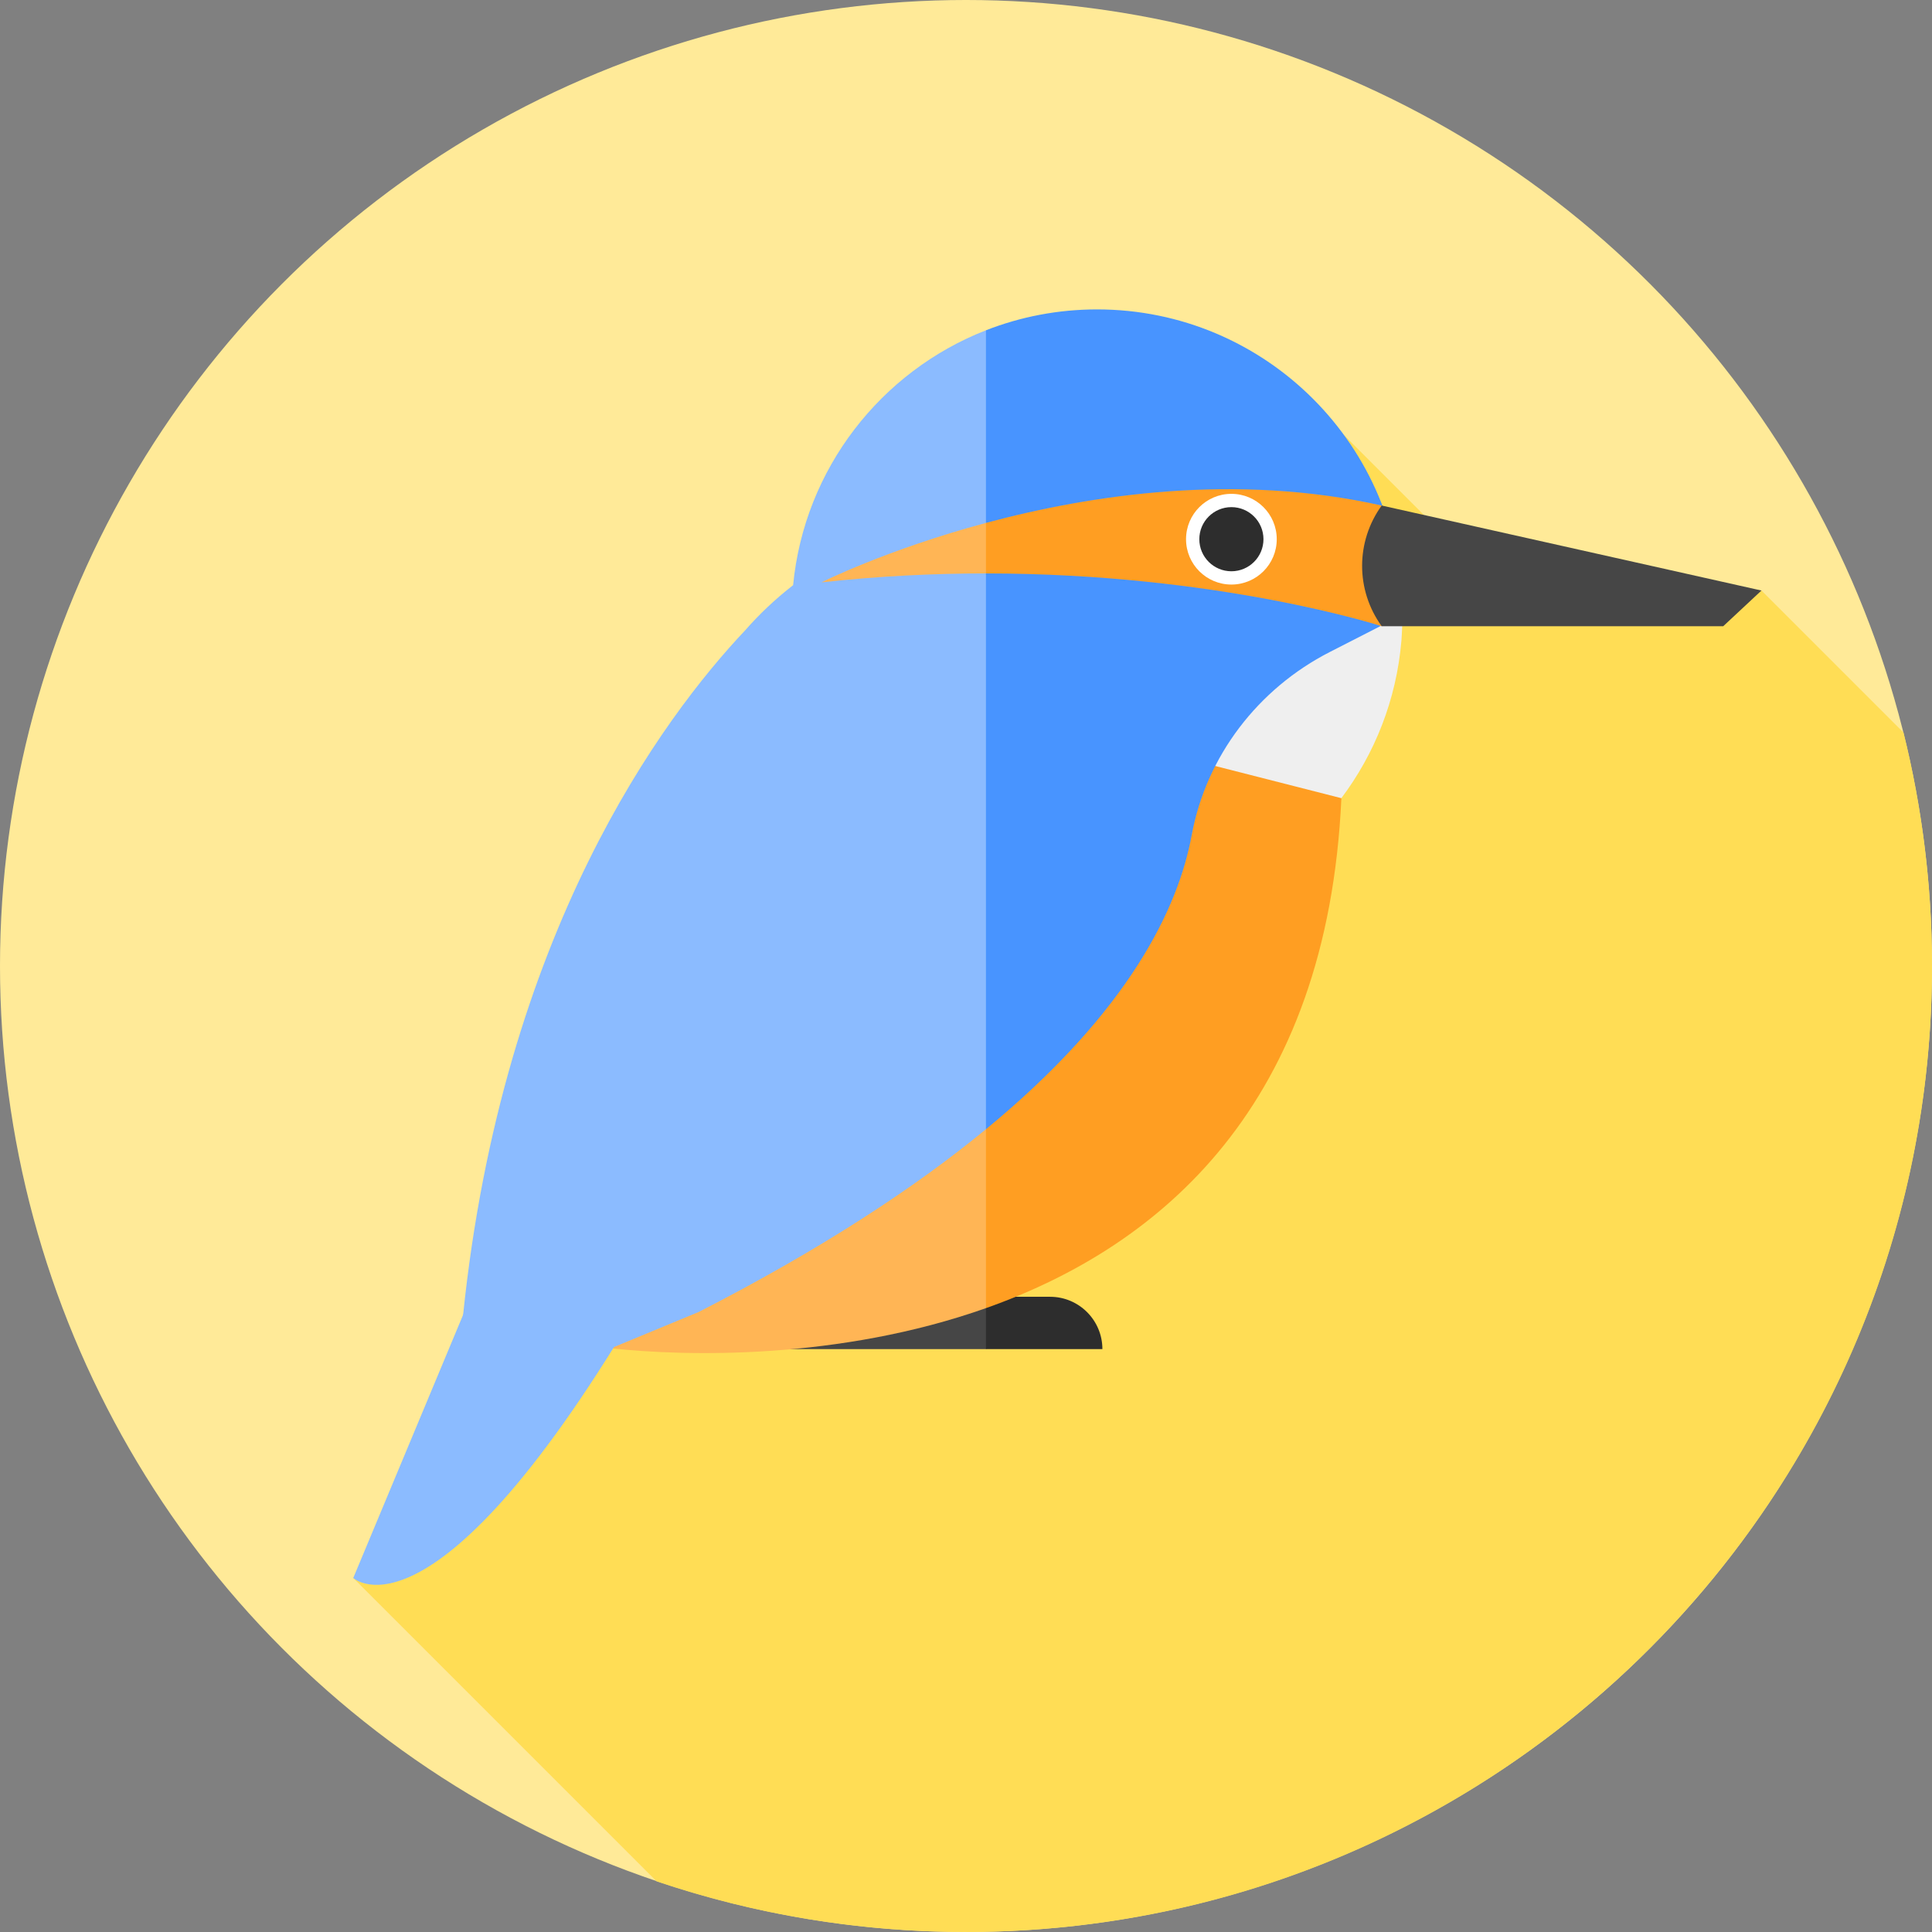 <svg id="Capa_1" enable-background="new 0 0 512 512" height="512" viewBox="0 0 512 512" width="512" xmlns="http://www.w3.org/2000/svg"><rect x="0" y="0" width="512" height="512" fill="#808080" stroke="none"/><g><g><g><g><g><g><g><g><g><g><g><g><g><g><g><g><g><circle cx="256" cy="256" fill="#ffea98" r="256"/></g></g></g></g></g></g></g></g></g></g></g></g></g></g></g></g><path d="m511.999 255.287c-.059-21.082-2.683-41.554-7.543-61.141l-37.649-37.649-72.832-3.39-38.494-38.494-15.992 8.538-199.631 230.473-46.242 64.556 80.406 80.406c25.955 8.769 53.768 13.493 82.691 13.413 141.385-.394 255.68-115.328 255.286-256.712z" fill="#fd5"/><g><g><path d="m199.914 357.533v-13.872h61.373l8.493 6.936-8.493 6.936z" fill="#464646"/><path d="m292.145 357.533h-30.858v-13.872h16.986c7.661 0 13.872 6.211 13.872 13.872z" fill="#2d2d2d"/></g><path d="m261.287 263.811-99.353 93.496c19.975 2.186 60.5 3.111 99.353-10.638l10.713-43.746z" fill="#ffb555"/><path d="m126.037 340.505-32.421 77.675s21.614 20.263 77-74.298z" fill="#8bbbff"/><path d="m314.664 173.851-11.897 24.227-4.633 21.573 9.138 15.721s29.129-1.506 48.209-23.846c-.001-.004-.001-.008-.002-.012 8.854-11.782 14.566-26.058 15.896-41.586.011-.142.025-.281.036-.424.027-.336.04-.676.063-1.013.111-1.805.185-3.651.204-5.555l-51.072 8.305z" fill="#efefef"/><path d="m366.168 165.953s-64.338-20.885-148.476-11.621c0 0 73.776-37.081 148.476-20.361z" fill="#ff9e22"/><path d="m261.287 263.811v82.858c46.438-16.434 90.486-53.834 94.194-135.142l-52.714-13.449z" fill="#ff9e22"/><path d="m261.287 87.529c-27.807 10.87-48.129 36.673-51.104 67.552-.001.001-.003.002-.005.003 0 0-.117.09-.318.25-4.5 3.522-8.659 7.455-12.422 11.748-21.643 22.927-64.27 79.958-74.734 181.609 0 0 15.296 5.995 39.23 8.615l23.248-9.628c32.678-16.748 57.422-33.056 76.105-48.422l10.713-108.63z" fill="#8bbbff"/><path d="m315.814 221.314c3.873-20.984 17.621-38.825 36.62-48.539l19.243-9.838c0-44.703-36.238-80.941-80.941-80.941-10.392 0-20.323 1.965-29.45 5.533v211.728c38.081-31.318 50.98-58.72 54.528-77.943z" fill="#4894ff"/><path d="m261.287 138.575c-26.309 7.069-43.596 15.757-43.596 15.757 15.275-1.682 29.893-2.366 43.596-2.366l10.001-6.749z" fill="#ffb555"/><path d="m261.287 138.575v13.391c61.778.001 104.881 13.987 104.881 13.987v-31.982c-38.542-8.627-76.838-2.931-104.881 4.604z" fill="#ff9e22"/><g><g><g><circle cx="326.332" cy="142.894" fill="#fff" r="12.019"/></g><g><circle cx="326.332" cy="142.894" fill="#2d2d2d" r="8.499"/></g></g></g><path d="m456.676 165.953h-90.508c-6.925-9.536-6.925-22.446 0-31.982l100.64 22.526z" fill="#464646"/></g></g></svg>